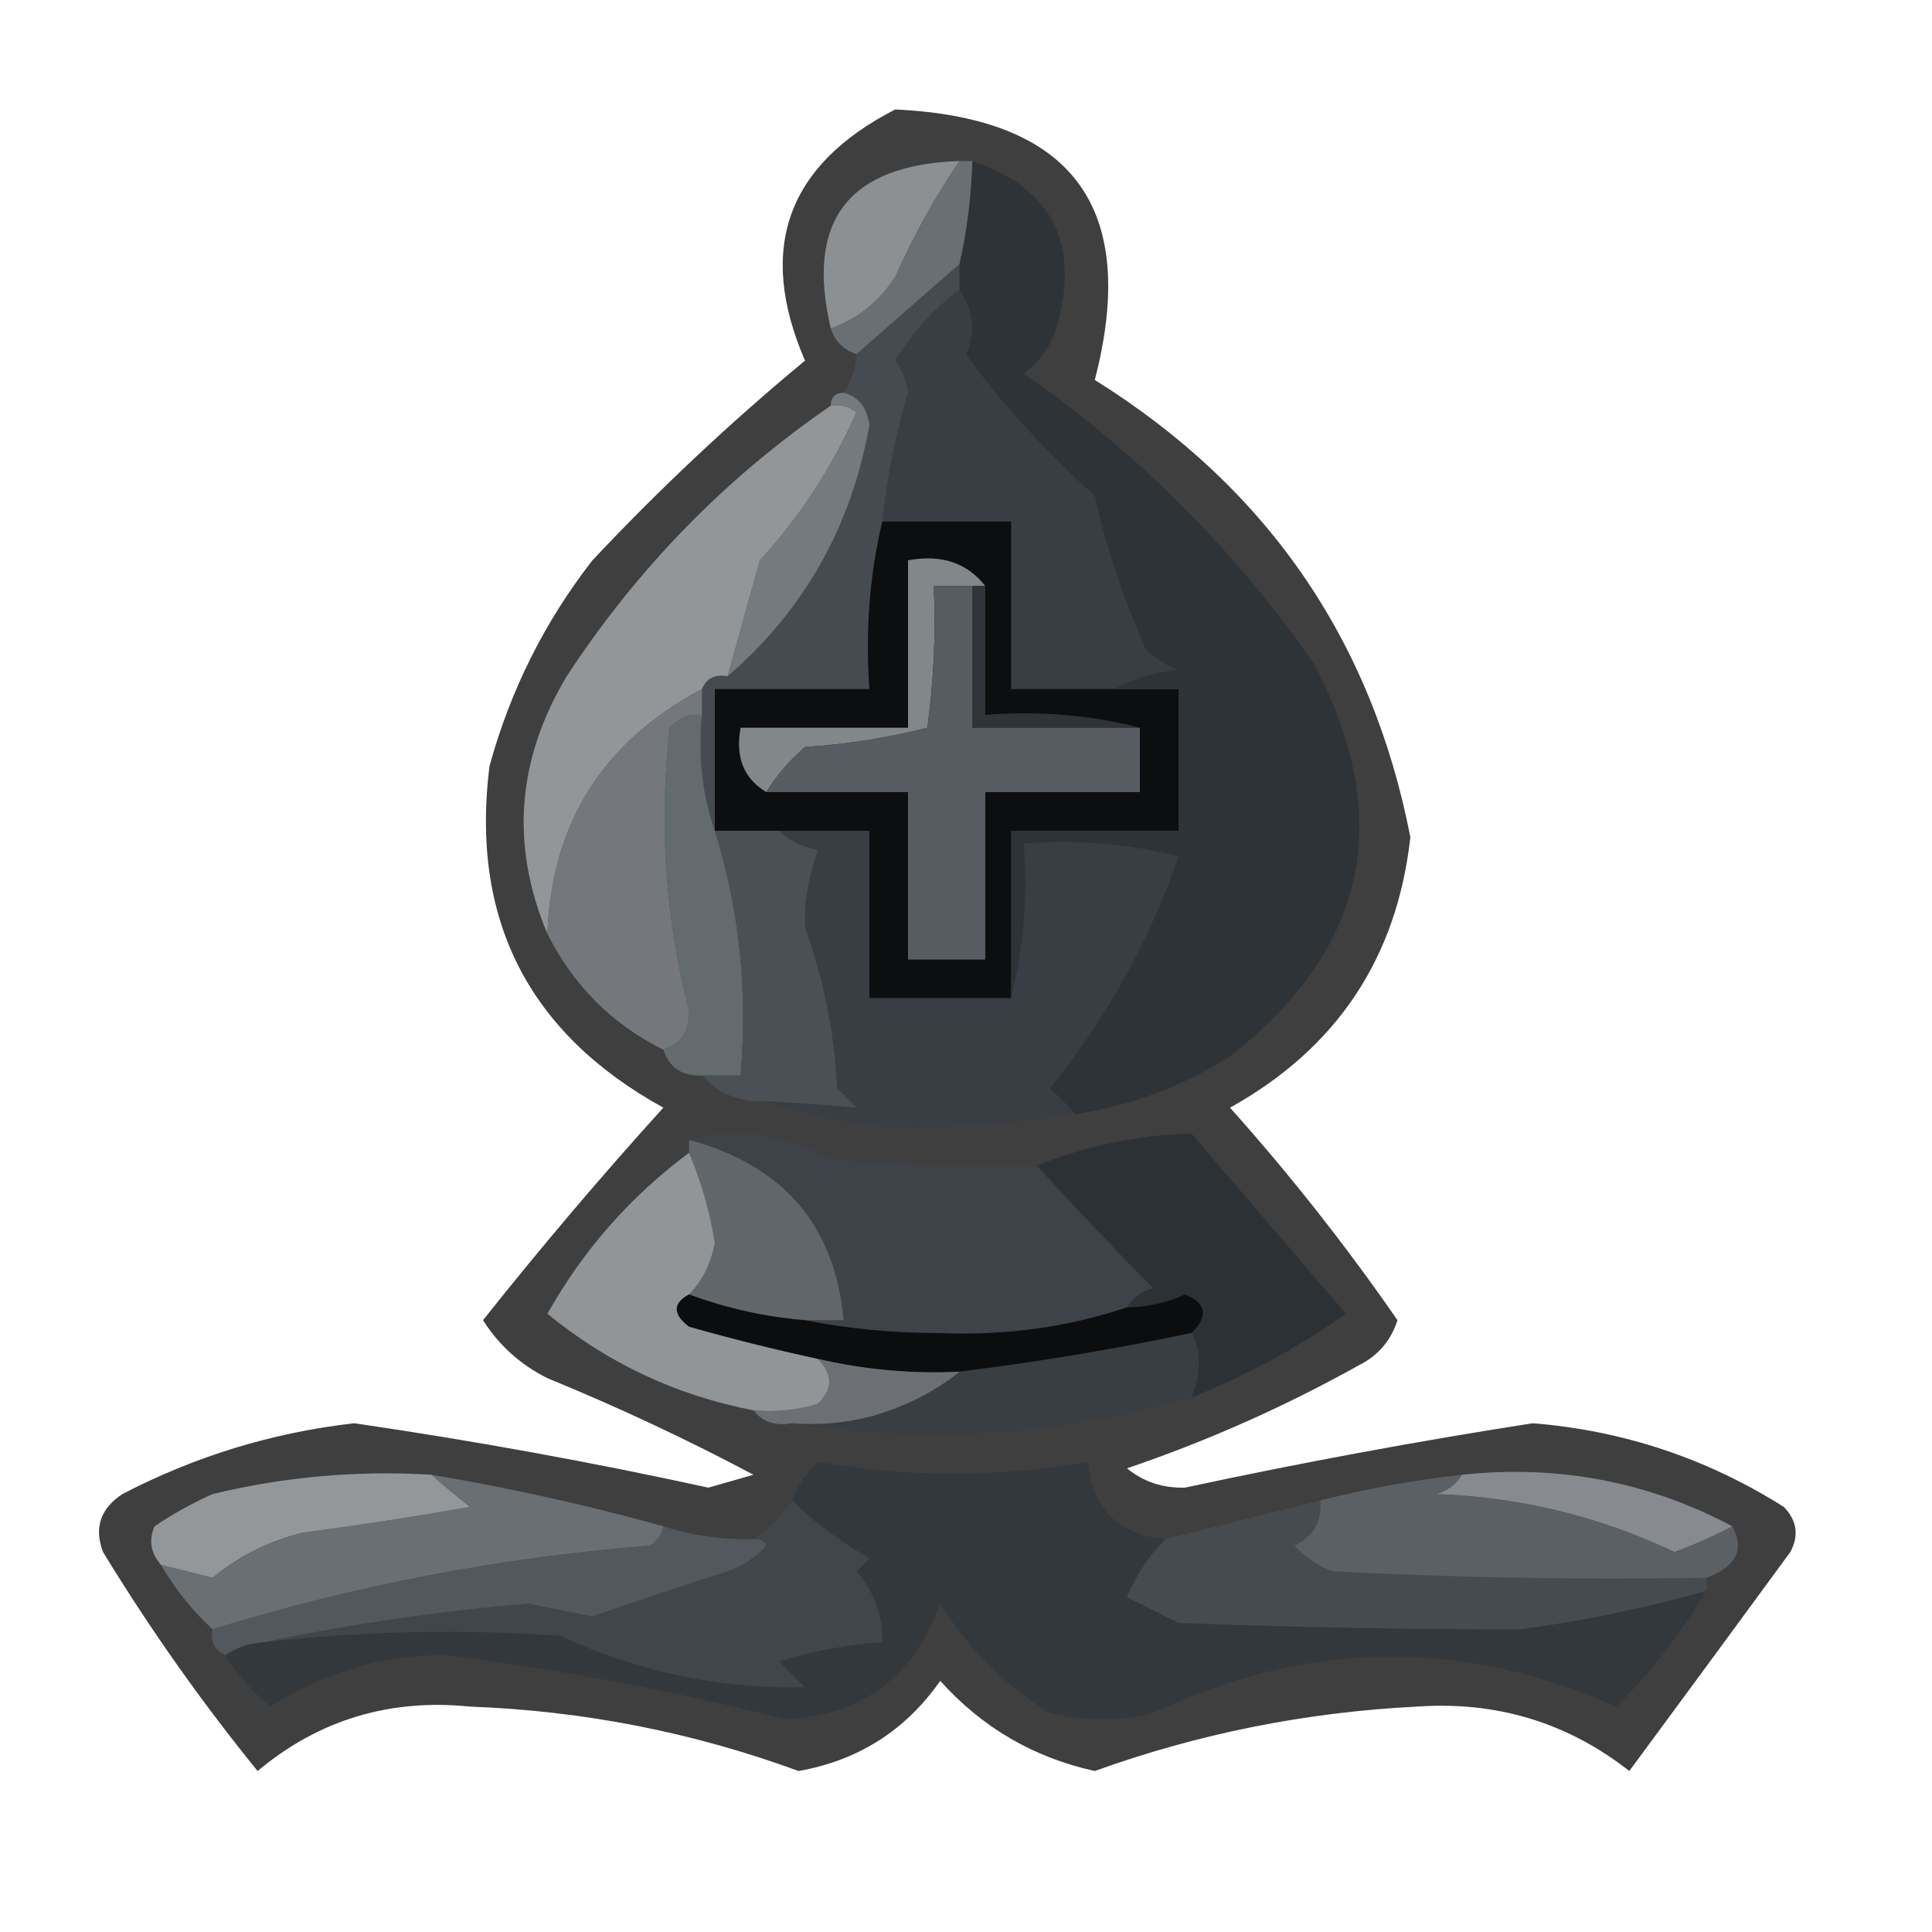 <?xml version="1.0" encoding="UTF-8"?>
<!DOCTYPE svg PUBLIC "-//W3C//DTD SVG 1.1//EN" "http://www.w3.org/Graphics/SVG/1.1/DTD/svg11.dtd">
<svg xmlns="http://www.w3.org/2000/svg" version="1.1" width="150px" height="150px" style="shape-rendering:geometricPrecision; text-rendering:geometricPrecision; image-rendering:optimizeQuality; fill-rule:evenodd; clip-rule:evenodd" xmlns:xlink="http://www.w3.org/1999/xlink">
<g><path style="opacity:0.763" fill="#040505" d="M 69.5,8.5 C 83.297,9.13 88.463,16.13 85,29.5C 98.356,37.839 106.523,49.673 109.5,65C 108.456,74.383 103.79,81.383 95.5,86C 100.207,91.269 104.54,96.769 108.5,102.5C 107.99,104.088 106.99,105.255 105.5,106C 99.736,109.216 93.736,111.883 87.5,114C 88.772,115.046 90.272,115.546 92,115.5C 100.951,113.577 109.951,111.91 119,110.5C 126.032,111.066 132.532,113.233 138.5,117C 139.517,118.049 139.684,119.216 139,120.5C 134.821,126.205 130.655,131.871 126.5,137.5C 121.693,133.733 116.193,132.066 110,132.5C 101.385,132.932 93.051,134.598 85,137.5C 80.255,136.46 76.255,134.127 73,130.5C 70.308,134.347 66.642,136.68 62,137.5C 53.799,134.493 45.299,132.827 36.5,132.5C 30.247,131.864 24.747,133.53 20,137.5C 15.637,132.129 11.637,126.463 8,120.5C 7.289,118.633 7.789,117.133 9.5,116C 15.157,113.059 21.157,111.225 27.5,110.5C 36.727,111.845 45.894,113.512 55,115.5C 56.167,115.167 57.333,114.833 58.5,114.5C 53.383,111.777 48.049,109.277 42.5,107C 40.415,105.959 38.748,104.459 37.5,102.5C 42.008,96.828 46.675,91.328 51.5,86C 41.024,80.216 36.524,71.382 38,59.5C 39.612,53.609 42.279,48.275 46,43.5C 51.198,37.967 56.698,32.8 62.5,28C 58.756,19.321 61.089,12.821 69.5,8.5 Z"/></g>
<g><path style="opacity:0.918" fill="#93979b" d="M 74.5,12.5 C 72.629,15.229 70.962,18.229 69.5,21.5C 68.226,23.451 66.56,24.785 64.5,25.5C 62.535,17.129 65.868,12.796 74.5,12.5 Z"/></g>
<g><path style="opacity:0.886" fill="#6f757a" d="M 74.5,12.5 C 74.833,12.5 75.167,12.5 75.5,12.5C 75.425,15.206 75.092,17.873 74.5,20.5C 71.808,22.862 69.141,25.196 66.5,27.5C 65.5,27.167 64.833,26.5 64.5,25.5C 66.56,24.785 68.226,23.451 69.5,21.5C 70.962,18.229 72.629,15.229 74.5,12.5 Z"/></g>
<g><path style="opacity:0.855" fill="#474e54" d="M 74.5,20.5 C 74.5,21.167 74.5,21.833 74.5,22.5C 72.5,23.976 70.833,25.809 69.5,28C 70.058,28.725 70.392,29.558 70.5,30.5C 69.512,33.782 68.846,37.115 68.5,40.5C 67.515,44.634 67.182,48.968 67.5,53.5C 63.5,53.5 59.5,53.5 55.5,53.5C 55.5,57.167 55.5,60.833 55.5,64.5C 54.523,61.713 54.19,58.713 54.5,55.5C 54.5,54.833 54.5,54.167 54.5,53.5C 54.842,52.662 55.508,52.328 56.5,52.5C 62.443,47.365 66.109,40.865 67.5,33C 67.316,31.624 66.649,30.791 65.5,30.5C 66.11,29.609 66.443,28.609 66.5,27.5C 69.141,25.196 71.808,22.862 74.5,20.5 Z"/></g>
<g><path style="opacity:0.922" fill="#999da0" d="M 64.5,31.5 C 65.239,31.369 65.906,31.536 66.5,32C 64.622,36.26 62.122,40.093 59,43.5C 58.151,46.521 57.317,49.521 56.5,52.5C 55.508,52.328 54.842,52.662 54.5,53.5C 46.821,57.569 42.821,63.903 42.5,72.5C 39.616,65.654 40.116,58.987 44,52.5C 49.508,44.099 56.342,37.099 64.5,31.5 Z"/></g>
<g><path style="opacity:0.847" fill="#373e44" d="M 74.5,22.5 C 75.605,24.153 75.771,25.82 75,27.5C 77.612,31.148 80.946,34.814 85,38.5C 85.834,42.338 87.168,46.338 89,50.5C 89.75,51.126 90.584,51.626 91.5,52C 89.618,52.198 87.952,52.698 86.5,53.5C 83.833,53.5 81.167,53.5 78.5,53.5C 78.5,49.167 78.5,44.833 78.5,40.5C 75.167,40.5 71.833,40.5 68.5,40.5C 68.846,37.115 69.512,33.782 70.5,30.5C 70.392,29.558 70.058,28.725 69.5,28C 70.833,25.809 72.5,23.976 74.5,22.5 Z"/></g>
<g><path style="opacity:0.997" fill="#0c0e0f" d="M 68.5,40.5 C 71.833,40.5 75.167,40.5 78.5,40.5C 78.5,44.833 78.5,49.167 78.5,53.5C 81.167,53.5 83.833,53.5 86.5,53.5C 88.167,53.5 89.833,53.5 91.5,53.5C 91.5,57.167 91.5,60.833 91.5,64.5C 87.167,64.5 82.833,64.5 78.5,64.5C 78.5,68.833 78.5,73.167 78.5,77.5C 74.833,77.5 71.167,77.5 67.5,77.5C 67.5,73.167 67.5,68.833 67.5,64.5C 65.167,64.5 62.833,64.5 60.5,64.5C 58.833,64.5 57.167,64.5 55.5,64.5C 55.5,60.833 55.5,57.167 55.5,53.5C 59.5,53.5 63.5,53.5 67.5,53.5C 67.182,48.968 67.515,44.634 68.5,40.5 Z"/></g>
<g><path style="opacity:0.898" fill="#7c8186" d="M 64.5,31.5 C 64.5,30.833 64.833,30.5 65.5,30.5C 66.649,30.791 67.316,31.624 67.5,33C 66.109,40.865 62.443,47.365 56.5,52.5C 57.317,49.521 58.151,46.521 59,43.5C 62.122,40.093 64.622,36.26 66.5,32C 65.906,31.536 65.239,31.369 64.5,31.5 Z"/></g>
<g><path style="opacity:0.91" fill="#8e9396" d="M 76.5,45.5 C 76.167,45.5 75.833,45.5 75.5,45.5C 74.5,45.5 73.5,45.5 72.5,45.5C 72.665,49.182 72.499,52.848 72,56.5C 68.924,57.288 65.758,57.788 62.5,58C 61.29,59.039 60.29,60.206 59.5,61.5C 57.744,60.448 57.077,58.781 57.5,56.5C 61.833,56.5 66.167,56.5 70.5,56.5C 70.5,52.167 70.5,47.833 70.5,43.5C 73.082,43.025 75.082,43.692 76.5,45.5 Z"/></g>
<g><path style="opacity:0.887" fill="#2c3237" d="M 75.5,12.5 C 81.742,14.622 83.909,18.956 82,25.5C 81.535,26.931 80.701,28.098 79.5,29C 88.333,35.167 95.833,42.667 102,51.5C 108.335,63.525 106.168,73.691 95.5,82C 91.781,84.364 87.781,85.864 83.5,86.5C 82.909,85.849 82.243,85.182 81.5,84.5C 85.862,79.113 89.195,73.113 91.5,66.5C 87.555,65.509 83.555,65.176 79.5,65.5C 79.817,69.702 79.483,73.702 78.5,77.5C 78.5,73.167 78.5,68.833 78.5,64.5C 82.833,64.5 87.167,64.5 91.5,64.5C 91.5,60.833 91.5,57.167 91.5,53.5C 89.833,53.5 88.167,53.5 86.5,53.5C 87.952,52.698 89.618,52.198 91.5,52C 90.584,51.626 89.75,51.126 89,50.5C 87.168,46.338 85.834,42.338 85,38.5C 80.946,34.814 77.612,31.148 75,27.5C 75.771,25.82 75.605,24.153 74.5,22.5C 74.5,21.833 74.5,21.167 74.5,20.5C 75.092,17.873 75.425,15.206 75.5,12.5 Z"/></g>
<g><path style="opacity:0.961" fill="#323538" d="M 75.5,45.5 C 75.833,45.5 76.167,45.5 76.5,45.5C 76.5,48.833 76.5,52.167 76.5,55.5C 80.702,55.183 84.702,55.517 88.5,56.5C 84.167,56.5 79.833,56.5 75.5,56.5C 75.5,52.833 75.5,49.167 75.5,45.5 Z"/></g>
<g><path style="opacity:0.871" fill="#61686d" d="M 75.5,45.5 C 75.5,49.167 75.5,52.833 75.5,56.5C 79.833,56.5 84.167,56.5 88.5,56.5C 88.5,58.167 88.5,59.833 88.5,61.5C 84.5,61.5 80.5,61.5 76.5,61.5C 76.5,65.833 76.5,70.167 76.5,74.5C 74.5,74.5 72.5,74.5 70.5,74.5C 70.5,70.167 70.5,65.833 70.5,61.5C 66.833,61.5 63.167,61.5 59.5,61.5C 60.29,60.206 61.29,59.039 62.5,58C 65.758,57.788 68.924,57.288 72,56.5C 72.499,52.848 72.665,49.182 72.5,45.5C 73.5,45.5 74.5,45.5 75.5,45.5 Z"/></g>
<g><path style="opacity:0.894" fill="#7a7f84" d="M 54.5,53.5 C 54.5,54.167 54.5,54.833 54.5,55.5C 53.504,55.414 52.671,55.748 52,56.5C 51.151,63.928 51.651,71.261 53.5,78.5C 53.547,80.038 52.88,81.038 51.5,81.5C 47.522,79.522 44.522,76.522 42.5,72.5C 42.821,63.903 46.821,57.569 54.5,53.5 Z"/></g>
<g><path style="opacity:0.882" fill="#6a7176" d="M 54.5,55.5 C 54.19,58.713 54.523,61.713 55.5,64.5C 57.393,70.545 58.06,76.879 57.5,83.5C 56.5,83.5 55.5,83.5 54.5,83.5C 52.973,83.573 51.973,82.906 51.5,81.5C 52.88,81.038 53.547,80.038 53.5,78.5C 51.651,71.261 51.151,63.928 52,56.5C 52.671,55.748 53.504,55.414 54.5,55.5 Z"/></g>
<g><path style="opacity:0.865" fill="#383f45" d="M 60.5,64.5 C 62.833,64.5 65.167,64.5 67.5,64.5C 67.5,68.833 67.5,73.167 67.5,77.5C 71.167,77.5 74.833,77.5 78.5,77.5C 79.483,73.702 79.817,69.702 79.5,65.5C 83.555,65.176 87.555,65.509 91.5,66.5C 89.195,73.113 85.862,79.113 81.5,84.5C 82.243,85.182 82.909,85.849 83.5,86.5C 79.883,87.091 76.217,87.424 72.5,87.5C 67.893,87.684 63.559,87.017 59.5,85.5C 61.915,85.626 64.249,85.793 66.5,86C 66,85.5 65.5,85 65,84.5C 64.775,80.174 63.941,76.007 62.5,72C 62.42,70.093 62.754,68.093 63.5,66C 62.263,65.768 61.263,65.268 60.5,64.5 Z"/></g>
<g><path style="opacity:0.863" fill="#4c5359" d="M 55.5,64.5 C 57.167,64.5 58.833,64.5 60.5,64.5C 61.263,65.268 62.263,65.768 63.5,66C 62.754,68.093 62.42,70.093 62.5,72C 63.941,76.007 64.775,80.174 65,84.5C 65.5,85 66,85.5 66.5,86C 64.249,85.793 61.915,85.626 59.5,85.5C 57.447,85.598 55.78,84.931 54.5,83.5C 55.5,83.5 56.5,83.5 57.5,83.5C 58.06,76.879 57.393,70.545 55.5,64.5 Z"/></g>
<g><path style="opacity:0.887" fill="#2a3035" d="M 92.5,108.5 C 93.268,106.533 93.268,104.867 92.5,103.5C 93.85,102.176 93.683,101.176 92,100.5C 90.56,101.148 89.06,101.481 87.5,101.5C 87.918,100.778 88.584,100.278 89.5,100C 86.361,96.822 83.361,93.656 80.5,90.5C 84.292,88.966 88.292,88.132 92.5,88C 96.5,92.667 100.5,97.333 104.5,102C 100.767,104.635 96.767,106.802 92.5,108.5 Z"/></g>
<g><path style="opacity:0.847" fill="#3c444a" d="M 53.5,88.5 C 57.155,87.512 60.821,88.012 64.5,90C 69.823,90.499 75.156,90.666 80.5,90.5C 83.361,93.656 86.361,96.822 89.5,100C 88.584,100.278 87.918,100.778 87.5,101.5C 82.936,103.04 78.102,103.707 73,103.5C 69.317,103.499 65.817,103.165 62.5,102.5C 63.5,102.5 64.5,102.5 65.5,102.5C 64.836,95.156 60.836,90.49 53.5,88.5 Z"/></g>
<g><path style="opacity:0.871" fill="#666c71" d="M 53.5,88.5 C 60.836,90.49 64.836,95.156 65.5,102.5C 64.5,102.5 63.5,102.5 62.5,102.5C 59.402,102.244 56.402,101.578 53.5,100.5C 54.531,99.448 55.197,98.114 55.5,96.5C 55.114,94.068 54.447,91.734 53.5,89.5C 53.5,89.167 53.5,88.833 53.5,88.5 Z"/></g>
<g><path style="opacity:0.922" fill="#989c9f" d="M 53.5,89.5 C 54.447,91.734 55.114,94.068 55.5,96.5C 55.197,98.114 54.531,99.448 53.5,100.5C 52.226,101.189 52.226,102.023 53.5,103C 56.824,103.943 60.157,104.776 63.5,105.5C 64.684,106.688 64.684,107.855 63.5,109C 61.866,109.494 60.199,109.66 58.5,109.5C 52.507,108.336 47.174,105.836 42.5,102C 45.275,97.058 48.941,92.892 53.5,89.5 Z"/></g>
<g><path style="opacity:0.995" fill="#0d0e0f" d="M 53.5,100.5 C 56.402,101.578 59.402,102.244 62.5,102.5C 65.817,103.165 69.317,103.499 73,103.5C 78.102,103.707 82.936,103.04 87.5,101.5C 89.06,101.481 90.56,101.148 92,100.5C 93.683,101.176 93.85,102.176 92.5,103.5C 86.555,104.755 80.555,105.755 74.5,106.5C 70.766,106.677 67.099,106.344 63.5,105.5C 60.157,104.776 56.824,103.943 53.5,103C 52.226,102.023 52.226,101.189 53.5,100.5 Z"/></g>
<g><path style="opacity:0.865" fill="#393f45" d="M 92.5,103.5 C 93.268,104.867 93.268,106.533 92.5,108.5C 82.216,111.512 71.883,112.179 61.5,110.5C 63.527,110.662 65.527,110.495 67.5,110C 70.192,109.257 72.525,108.09 74.5,106.5C 80.555,105.755 86.555,104.755 92.5,103.5 Z"/></g>
<g><path style="opacity:0.894" fill="#71767b" d="M 63.5,105.5 C 67.099,106.344 70.766,106.677 74.5,106.5C 72.525,108.09 70.192,109.257 67.5,110C 65.527,110.495 63.527,110.662 61.5,110.5C 60.209,110.737 59.209,110.404 58.5,109.5C 60.199,109.66 61.866,109.494 63.5,109C 64.684,107.855 64.684,106.688 63.5,105.5 Z"/></g>
<g><path style="opacity:0.914" fill="#8e9397" d="M 113.5,114.5 C 120.957,113.7 127.957,115.033 134.5,118.5C 133.122,119.234 131.622,119.901 130,120.5C 124.183,117.735 118.016,116.235 111.5,116C 112.416,115.722 113.082,115.222 113.5,114.5 Z"/></g>
<g><path style="opacity:0.922" fill="#9a9ea1" d="M 33.5,114.5 C 34.429,115.315 35.429,116.148 36.5,117C 32.181,117.76 27.848,118.427 23.5,119C 20.888,119.639 18.554,120.806 16.5,122.5C 15.151,122.154 13.818,121.821 12.5,121.5C 11.697,120.577 11.53,119.577 12,118.5C 13.419,117.54 14.919,116.707 16.5,116C 22.072,114.649 27.738,114.149 33.5,114.5 Z"/></g>
<g><path style="opacity:0.864" fill="#32383e" d="M 90.5,119.5 C 89.222,120.749 88.222,122.249 87.5,124C 88.833,124.667 90.167,125.333 91.5,126C 100.813,126.348 109.647,126.514 118,126.5C 122.91,125.85 127.743,124.85 132.5,123.5C 130.542,126.792 128.209,129.792 125.5,132.5C 113.478,127.18 101.478,127.347 89.5,133C 86.833,133.667 84.167,133.667 81.5,133C 78,130.833 75.167,128 73,124.5C 70.939,130.187 66.939,133.187 61,133.5C 52.277,131.278 43.443,129.611 34.5,128.5C 29.63,128.515 25.13,129.848 21,132.5C 19.598,131.355 18.431,130.022 17.5,128.5C 18.391,127.89 19.391,127.557 20.5,127.5C 28.152,126.626 35.818,126.459 43.5,127C 49.582,129.812 55.916,131.146 62.5,131C 61.833,130.333 61.167,129.667 60.5,129C 63.117,128.178 65.784,127.678 68.5,127.5C 68.528,125.418 67.861,123.584 66.5,122C 66.833,121.667 67.167,121.333 67.5,121C 65.253,119.723 63.253,118.223 61.5,116.5C 61.908,115.357 62.575,114.357 63.5,113.5C 70.479,114.711 77.479,114.711 84.5,113.5C 84.833,117.167 86.833,119.167 90.5,119.5 Z"/></g>
<g><path style="opacity:0.863" fill="#474d53" d="M 102.5,116.5 C 102.64,118.124 101.973,119.29 100.5,120C 101.328,120.915 102.328,121.581 103.5,122C 113.161,122.5 122.828,122.666 132.5,122.5C 132.5,122.833 132.5,123.167 132.5,123.5C 127.743,124.85 122.91,125.85 118,126.5C 109.647,126.514 100.813,126.348 91.5,126C 90.167,125.333 88.833,124.667 87.5,124C 88.222,122.249 89.222,120.749 90.5,119.5C 94.5,118.5 98.5,117.5 102.5,116.5 Z"/></g>
<g><path style="opacity:0.867" fill="#60666b" d="M 113.5,114.5 C 113.082,115.222 112.416,115.722 111.5,116C 118.016,116.235 124.183,117.735 130,120.5C 131.622,119.901 133.122,119.234 134.5,118.5C 135.473,120.292 134.806,121.625 132.5,122.5C 122.828,122.666 113.161,122.5 103.5,122C 102.328,121.581 101.328,120.915 100.5,120C 101.973,119.29 102.64,118.124 102.5,116.5C 106.112,115.578 109.779,114.911 113.5,114.5 Z"/></g>
<g><path style="opacity:0.847" fill="#40474d" d="M 61.5,116.5 C 63.253,118.223 65.253,119.723 67.5,121C 67.167,121.333 66.833,121.667 66.5,122C 67.861,123.584 68.528,125.418 68.5,127.5C 65.784,127.678 63.117,128.178 60.5,129C 61.167,129.667 61.833,130.333 62.5,131C 55.916,131.146 49.582,129.812 43.5,127C 35.818,126.459 28.152,126.626 20.5,127.5C 27.183,126.099 34.016,125.099 41,124.5C 42.667,124.833 44.333,125.167 46,125.5C 49.166,124.386 52.666,123.219 56.5,122C 57.672,121.581 58.672,120.915 59.5,120C 59.272,119.601 58.938,119.435 58.5,119.5C 59.694,118.728 60.694,117.728 61.5,116.5 Z"/></g>
<g><path style="opacity:0.878" fill="#6f757a" d="M 33.5,114.5 C 39.575,115.519 45.575,116.852 51.5,118.5C 51.389,119.117 51.056,119.617 50.5,120C 38.856,120.922 27.522,123.089 16.5,126.5C 14.937,125.055 13.604,123.389 12.5,121.5C 13.818,121.821 15.151,122.154 16.5,122.5C 18.554,120.806 20.888,119.639 23.5,119C 27.848,118.427 32.181,117.76 36.5,117C 35.429,116.148 34.429,115.315 33.5,114.5 Z"/></g>
<g><path style="opacity:0.867" fill="#565c62" d="M 51.5,118.5 C 53.764,119.219 56.097,119.552 58.5,119.5C 58.938,119.435 59.272,119.601 59.5,120C 58.672,120.915 57.672,121.581 56.5,122C 52.666,123.219 49.166,124.386 46,125.5C 44.333,125.167 42.667,124.833 41,124.5C 34.016,125.099 27.183,126.099 20.5,127.5C 19.391,127.557 18.391,127.89 17.5,128.5C 16.662,128.158 16.328,127.492 16.5,126.5C 27.522,123.089 38.856,120.922 50.5,120C 51.056,119.617 51.389,119.117 51.5,118.5 Z"/></g>
</svg>
